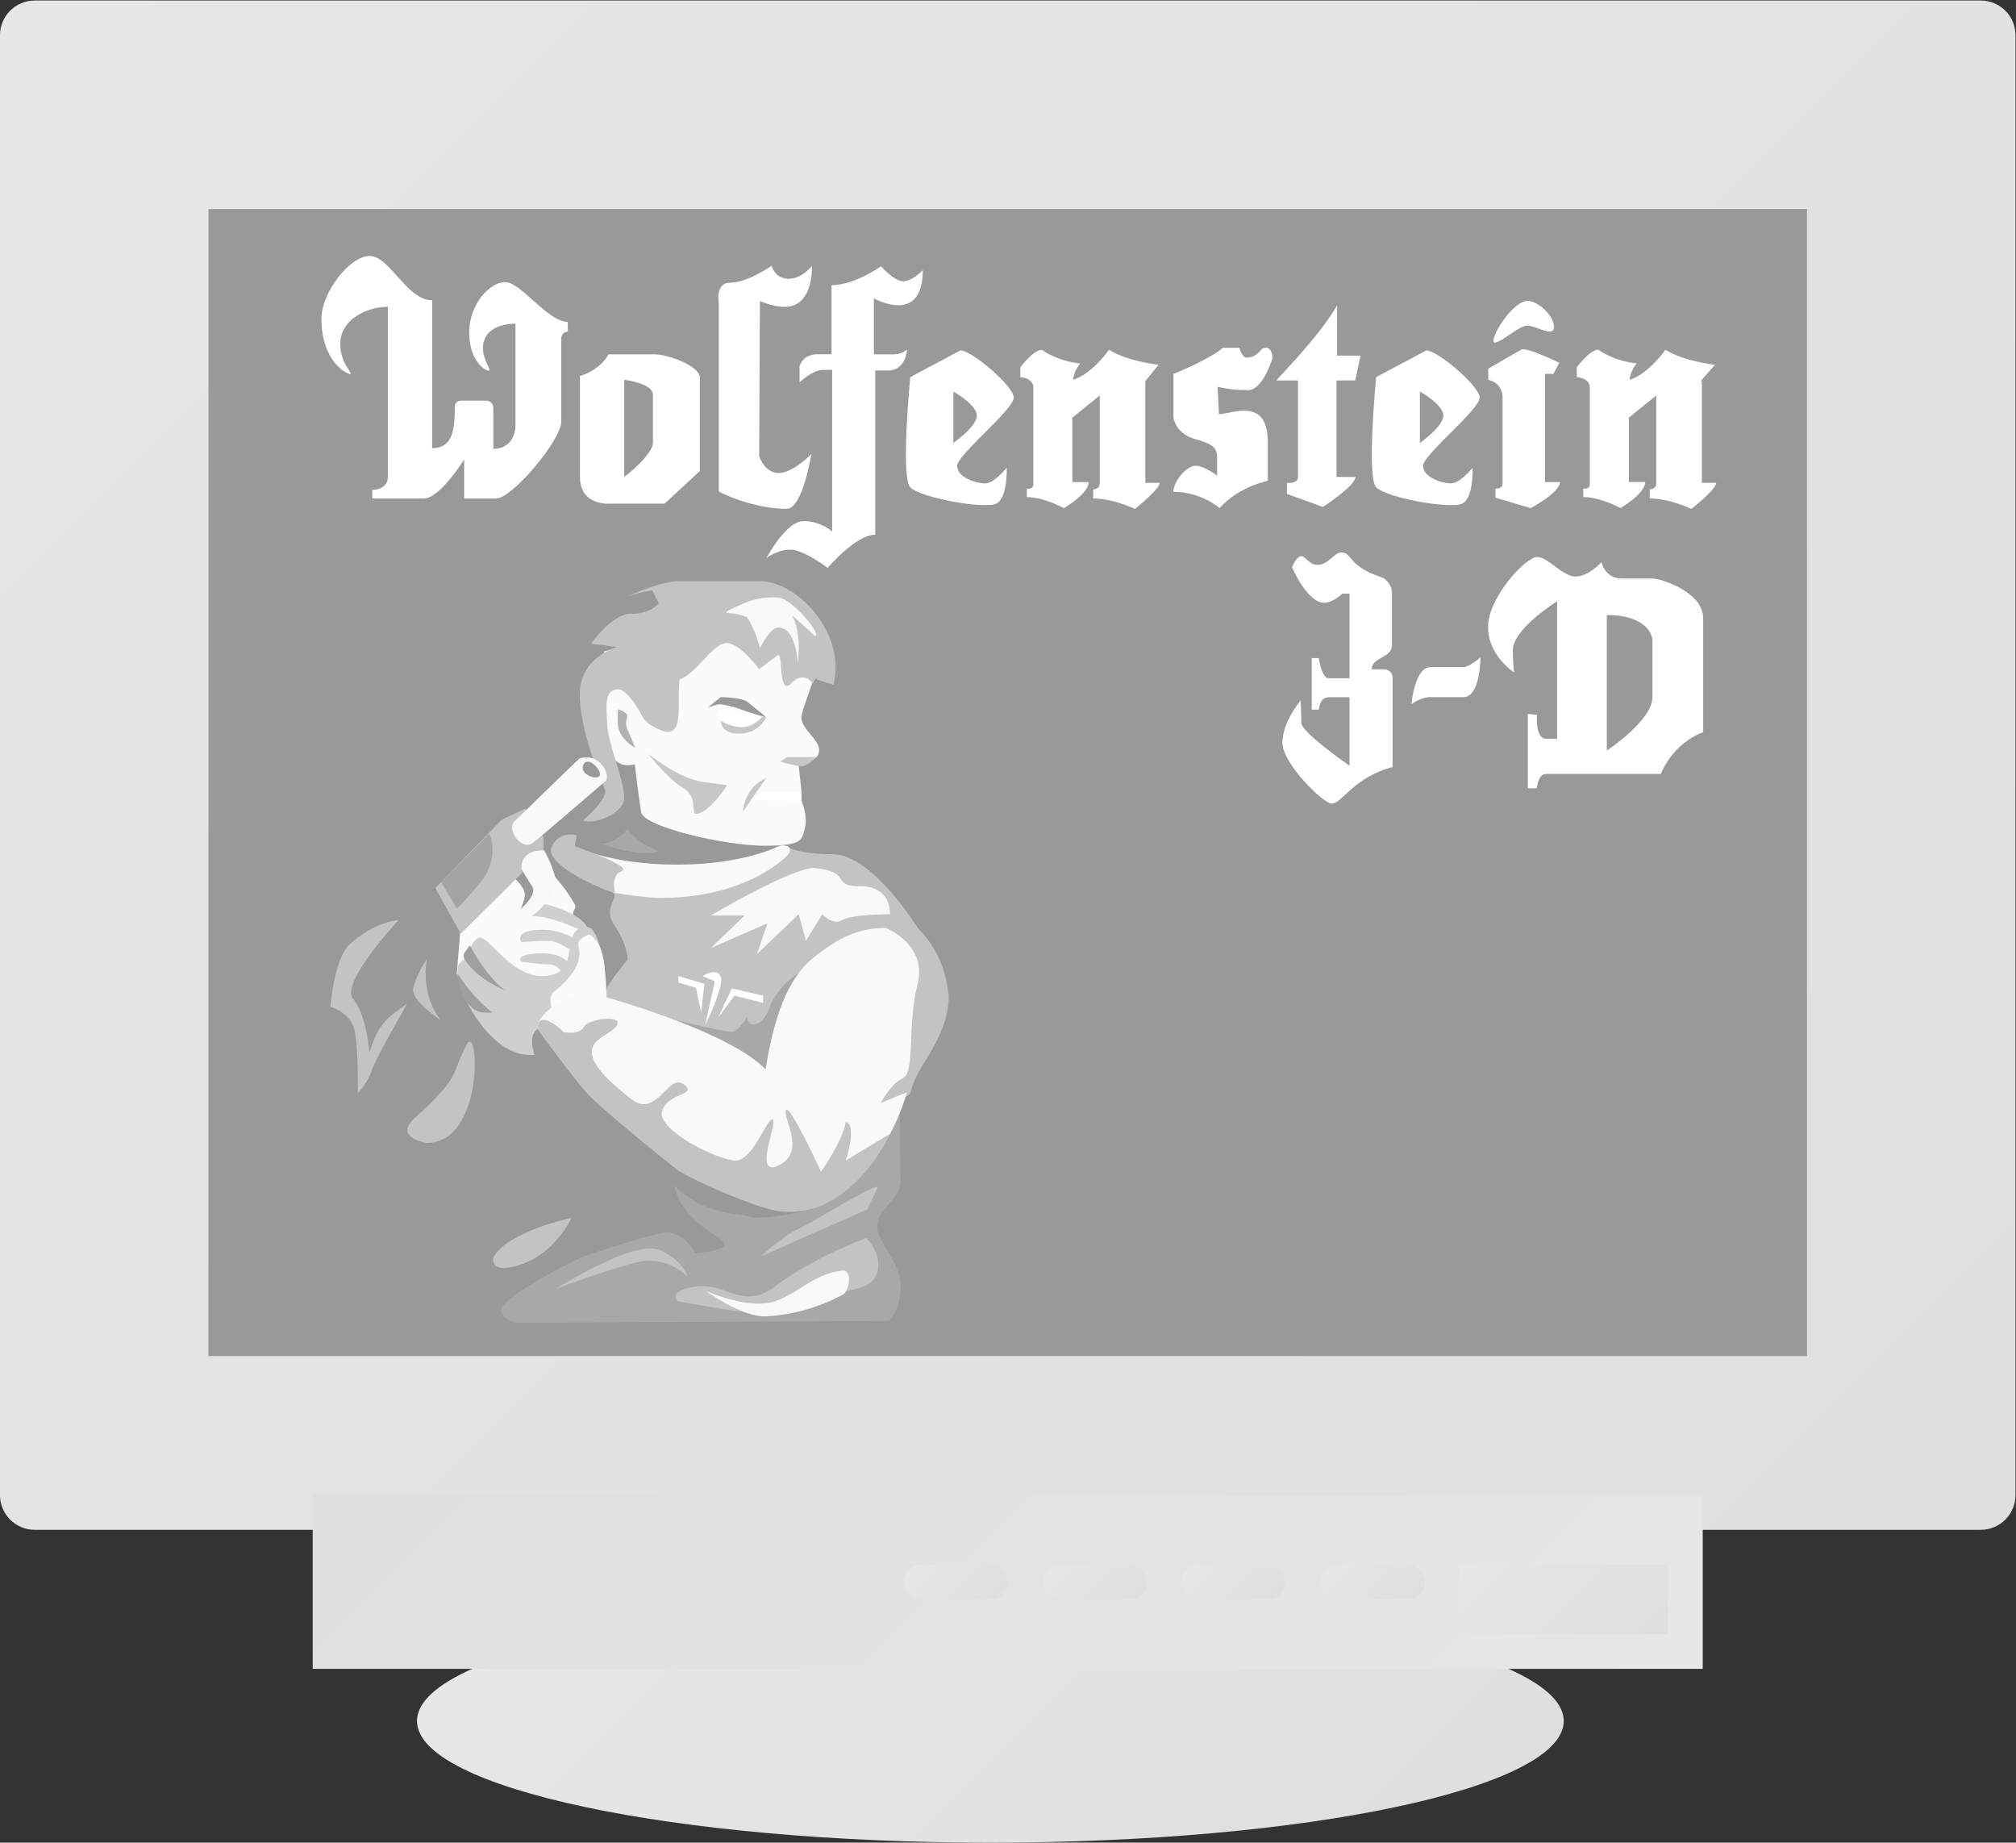 <?xml version="1.0" encoding="utf-8"?>
<!-- Generator: Adobe Illustrator 24.1.1, SVG Export Plug-In . SVG Version: 6.00 Build 0)  -->
<svg version="1.1"
	 id="svg2" xmlns:cc="http://creativecommons.org/ns#" xmlns:dc="http://purl.org/dc/elements/1.1/" xmlns:rdf="http://www.w3.org/1999/02/22-rdf-syntax-ns#" xmlns:svg="http://www.w3.org/2000/svg"
	 xmlns="http://www.w3.org/2000/svg" xmlns:xlink="http://www.w3.org/1999/xlink" x="0px" y="0px" viewBox="0 0 309.33 282.67"
	 style="enable-background:new 0 0 309.33 282.67;" xml:space="preserve">
<rect x="0" y="0" width="309.33" height="282.67" fill="#333333" stroke="none"/>
<style type="text/css">
	.st0{clip-path:url(#SVGID_2_);}
	.st1{fill:url(#path30_1_);}
	.st2{clip-path:url(#SVGID_4_);}
	.st3{fill:url(#path50_1_);}
	.st4{fill:#999999;}
	.st5{fill:#C3C3C3;}
	.st6{fill:#A8A8A8;}
	.st7{fill:#FBFBFB;}
	.st8{fill:#FFFFFF;}
	.st9{fill:#C7C7C7;}
	.st10{fill:#B2B2B2;}
	.st11{fill:#F9F9F9;}
	.st12{fill:#828282;}
	.st13{fill:#CFCFCF;}
	.st14{fill:#A4A4A4;}
	.st15{fill:#9F9F9F;}
	.st16{fill:url(#path80_1_);}
	.st17{clip-path:url(#SVGID_6_);}
	.st18{fill:url(#path100_1_);}
	.st19{clip-path:url(#SVGID_8_);}
	.st20{fill:url(#path120_1_);}
	.st21{clip-path:url(#SVGID_10_);}
	.st22{fill:url(#path140_1_);}
	.st23{clip-path:url(#SVGID_12_);}
	.st24{fill:url(#path160_1_);}
	.st25{clip-path:url(#SVGID_14_);}
	.st26{fill:url(#path180_1_);}
</style>
<g id="g10" transform="matrix(1.333,0,0,-1.333,-16,309.333)">
	<g id="g12">
		<g>
			<g>
				<g>
					<defs>
						<path id="SVGID_1_" d="M16,232c-2.21,0-4-1.79-4-4l0,0V60c0-2.21,1.79-4,4-4l0,0h224c2.21,0,4,1.79,4,4l0,0v168
							c0,2.21-1.79,4-4,4l0,0H16z"/>
					</defs>
					<clipPath id="SVGID_2_">
						<use xlink:href="#SVGID_1_"  style="overflow:visible;"/>
					</clipPath>
					<g id="g14" class="st0">
						<g id="g20">
							<g id="g22">
								
									<linearGradient id="path30_1_" gradientUnits="userSpaceOnUse" x1="240.532" y1="236.486" x2="241.532" y2="236.486" gradientTransform="matrix(478.001 -478.001 -478.001 -478.001 -1906.827 228260.266)">
									<stop  offset="0" style="stop-color:#E6E7E8"/>
									<stop  offset="1" style="stop-color:#D1D3D4"/>
								</linearGradient>
								<path id="path30" class="st1" d="M16,232c-2.21,0-4-1.79-4-4l0,0V60c0-2.21,1.79-4,4-4l0,0h224c2.21,0,4,1.79,4,4l0,0v168
									c0,2.21-1.79,4-4,4l0,0H16z"/>
							</g>
						</g>
					</g>
				</g>
			</g>
		</g>
	</g>
	<g id="g32">
		<g>
			<g>
				<g>
					<defs>
						<path id="SVGID_3_" d="M60,34c0-7.73,29.55-14,66-14l0,0c36.45,0,66,6.27,66,14l0,0c0,7.73-29.55,14-66,14l0,0
							C89.55,48,60,41.73,60,34"/>
					</defs>
					<clipPath id="SVGID_4_">
						<use xlink:href="#SVGID_3_"  style="overflow:visible;"/>
					</clipPath>
					<g id="g34" class="st2">
						<g id="g40">
							<g id="g42">
								
									<linearGradient id="path50_1_" gradientUnits="userSpaceOnUse" x1="239.447" y1="236.552" x2="240.447" y2="236.552" gradientTransform="matrix(159.958 -159.958 -159.958 -159.958 -370.794 76207.484)">
									<stop  offset="0" style="stop-color:#E6E7E8"/>
									<stop  offset="1" style="stop-color:#D1D3D4"/>
								</linearGradient>
								<path id="path50" class="st3" d="M60,34c0-7.73,29.55-14,66-14l0,0c36.45,0,66,6.27,66,14l0,0c0,7.73-29.55,14-66,14l0,0
									C89.55,48,60,41.73,60,34"/>
							</g>
						</g>
					</g>
				</g>
			</g>
		</g>
	</g>
	<g id="g52">
		<g>
			<g>
				<g>
					<g id="g54">
						<path id="path60" class="st4" d="M220,76H36v132h184V76z"/>
					</g>
				</g>
			</g>
			<g>
				<g>
					<g id="Layer_2_1_">
						<g>
							<path class="st5" d="M117.69,125.2c0,0-5.25,8.55-9.83,8.55s-5.78,1.13-5.78,1.13s-3.6-4.43-11.85-4.43
								s-14.55,4.13-14.55,4.13l5.4-25.73l30.98-6.67l4.72,4.05c0,0,0.23,1.2,0.98,2.47c0.67,1.35,3.45,4.8,3.45,8.7
								C120.84,121.3,119.19,123.7,117.69,125.2z"/>
							<path class="st6" d="M115.59,103.6l-7.2,0.38c-1.95,6.3-4.05,13.73-4.05,16.35c0,0-2.7-1.42-3.75-4.2
								c-1.05-2.85-2.77-1.95-2.55-1.28c0.15,0.67-0.75-1.2-1.58-1.5c-0.75-0.22-7.35,1.5-7.35,1.5l11.33-10.42l-4.05,0.22
								l-15.98,4.28l-0.38-12.15L66.61,81.25l4.72-1.43l42.98,0.23c0,0,1.35,1.05,1.35,3.98c0,2.92-2.7,5.02-2.7,6.9
								s2.7,3.23,2.7,5.1C115.59,97.9,115.59,103.6,115.59,103.6z"/>
							<path class="st6" d="M81.31,134.95c4.73-1.73,6.45-0.82,6.45-0.82s-2.4,0.82-3.53,2.55
								C83.11,135.1,81.31,134.95,81.31,134.95z"/>
							<g>
								<path class="st7" d="M106.29,157.38c0-2.85-2.03-6.68-2.03-7.95s2.03-2.47,2.03-3.67c0-0.52-0.3-0.83-0.3-0.83l-2.1-0.52
									l0.38-3.52v-0.98c0,0,0.75-1.8,0.38-3.15c-0.38-1.28-0.08-2.03-4.65-2.03c-4.58,0-13.88,2.18-14.18,3.83
									c-0.3,1.65-0.75,5.55-0.75,5.55s-2.03-0.75-2.93,1.5c-0.98,2.25-0.6,11.48-0.6,11.48l17.55,5.1
									C99.16,162.1,106.29,160.15,106.29,157.38z"/>
								<path class="st5" d="M107.04,155.8l-1.5-2.4c0,0-0.98,1.58-2.48,0c-1.58-1.57-0.83,3.82-1.58,3.23
									c-0.67-0.52-2.1-1.58-2.1-1.58s-2.03,2.78-3.6,3c-1.58,0.22-3.52-3.45-5.55-4.2c-0.45-2.93,1.05-8.1-3.52-5.1
									c-2.48,1.58-1.88,11.7-1.88,11.7s5.77,2.18,13.43,1.43C105.76,160.98,107.04,155.8,107.04,155.8z"/>
								<path class="st8" d="M104.26,139.9l-5.85,0.07c0,1.43,5.85,0.83,5.85,0.83V139.9z"/>
								<path class="st9" d="M100.21,149.5c0,0-0.82-1.88-3.15-1.88c-2.25,0-2.1,1.65-2.1,1.65S97.89,149.88,100.21,149.5z"/>
								<path class="st4" d="M100.21,149.5c0,0-1.72,0.45-3.52,1.13c-0.23,0.07-1.2,0.3-1.73,0.38c-0.22,0.07-1.5-0.38-1.5-0.38
									l1.5,1.2c0,0,2.03,0,2.93-0.45C98.71,150.78,100.21,149.5,100.21,149.5z"/>
								<path class="st8" d="M99.69,149.5c0,0-1.05-1.13-2.25-1.13s-2.93,0.67-2.93,1.5c0,0.75,1.35,0.38,2.85,0.15
									C99.46,149.73,99.69,149.5,99.69,149.5z"/>
								<path class="st9" d="M105.99,144.93h-3.38l-0.83-0.52c0,0,1.72-0.52,2.47-0.52C105.01,143.88,105.99,144.93,105.99,144.93z"
									/>
								<path class="st9" d="M100.21,142.53l-2.7-3.9C97.51,138.55,97.59,141.4,100.21,142.53z"/>
								<path class="st9" d="M95.71,141.7c0,0-2.1-3.3-3.6-3.3c-0.6,0,0.3,1.95-1.5,3s-3.98,3.9-3.98,3.9s3.45-2.85,6.3-3.23
									C95.71,141.7,95.71,141.7,95.71,141.7z"/>
								<path class="st10" d="M85.14,145.98c0,0-2.03,1.05-2.03,2.92s-0.07,1.65,0.75,1.2c0.83-0.45-0.15-0.75,0.38-2.03
									C84.84,146.65,85.14,145.98,85.14,145.98z"/>
								<path class="st5" d="M99.46,165.18c-7.43,0-6.15,0-9.38,0c-1.2,0-3.45-0.68-5.78-1.73c1.58,0.52,2.78,0.68,2.78,0.68
									l0.75-1.5c0,0-0.98-1.27-3.15-1.2s-4.65-3.45-4.65-3.45l3-0.38c0,0-4.13-1.13-4.28-5.18c-0.15-4.05,2.32-9.9,2.85-11.1
									c0.45-0.98-1.58-2.92-2.48-3.67c1.05-0.6,4.73,0.75,4.73,2.55c0,2.25-1.8,5.93-1.95,8.48c-0.15,2.48-0.3,4.05,1.35,4.05
									c1.28-0.23,2.93-3.53,2.93-3.53s1.2,0,1.72,0s0,1.2,0.23,2.7c0.22,1.57,0.68,3.45,1.65,3.82c1.88,0.68,1.65,1.2,3.22,2.7
									c1.65,1.5,4.88,0,4.88,0l1.5-2.18c0,0,1.2,2.18,2.48,2.18c1.35,0,1.35-4.57,1.35-4.57s0.23,1.35,1.2,1.35
									c0.98,0,1.65-1.35,1.65-1.35l1.88-0.6C109.44,159.25,103.74,165.18,99.46,165.18z"/>
								<path class="st11" d="M101.49,163.3c0,0-1.57,0.15-3.3-0.45l0,0l0,0c-0.15-0.07-0.38-0.15-0.52-0.23
									c-0.98-0.38-2.78-1.13-1.73-1.13c0.68,0,1.5-0.23,2.03-0.45c1.05-1.5,1.5-3.6,1.5-3.6s1.13,2.4,2.1,2.4
									c2.1,0,2.25-4.05,2.25-4.05s0.53,3.08-0.6,5.4c0,0,1.27-1.05,2.55-2.32C106.81,158.8,103.14,163.3,101.49,163.3z"/>
							</g>
							<path class="st11" d="M102.76,133.75c0,0-4.42-5.03-14.78-5.03c-1.72,0-5.32,0.6-5.32,0.6l-5.63,4.13l1.13,1.2
								c0,0,4.05-2.1,11.78-2.1s11.78,2.17,11.78,2.17S103.51,135.03,102.76,133.75z"/>
							<path class="st4" d="M75.61,134.5c0,0,4.28-4.43,6.38-4.95c2.03-0.52-0.82-1.5,0.68-3.9c1.65-2.4,1.57-4.05,1.57-4.05
								s-2.93-3.38-3.15-5.02c-0.23-1.65-8.33-3.15-8.63,2.85c-0.3,6,0.6,14.48,0.6,14.48L75.61,134.5z"/>
							<path class="st5" d="M100.66,111.4c0,0,1.05,0.75,3.9,0.3c2.92-0.45,4.42-3.23,4.42-3.23s-2.85,2.25-4.42,1.65
								c-1.65-0.6,3.67-2.48,3.38-4.65c-0.3-2.02-1.65-6.45-1.65-6.45s1.88,6-1.05,7.95c-2.93,1.88-5.1,1.88-5.1,1.88L100.66,111.4z
								"/>
							<polygon class="st12" points="62.11,129.85 61.36,129.18 64.29,123.78 65.04,124.6 							"/>
							<path class="st11" d="M114.46,126.85c0,0-4.5,0-5.48-0.68c-1.13-0.67-2.33,0.68-2.33,0.68l-1.88-3.08l-0.83,3.08l-4.8-4.58
								l1.2,3.53l-6.52-2.85l3.9,3.75h-3.9c0,0,9.22,5.47,11.92,5.47c4.28-0.45,2.03-1.95,4.8-2.1
								C113.34,130.23,114.46,128.73,114.46,126.85z"/>
							<path class="st5" d="M111.69,89.58c0,0,1.95-1.8,1.28-3.98c-0.67-2.25-3.53-1.72-7.05-3.08c-3.53-1.35-6.9-1.72-10.13-1.2
								c-3.22,0.53-5.77,0.98-5.77,0.98s-1.35,1.27,2.25,1.72c3.6,0.38,5.25-2.92,9.15,0.15C105.91,87.48,111.69,89.58,111.69,89.58
								z"/>
							<g>
								<polygon class="st8" points="99.84,117.48 96.24,118.3 94.66,114.93 96.54,117.48 99.84,116.65 								"/>
								<polygon class="st8" points="93.09,118.83 90.09,119.73 90.09,118.98 92.11,118.38 92.71,115.53 								"/>
								<path class="st8" d="M93.16,114.03l1.13,5.1l-1.42,0.6c0,0,1.65,1.05,2.1-0.08C95.41,118.6,93.16,114.03,93.16,114.03z"/>
							</g>
							<path class="st11" d="M108.99,85.83c1.2,0.08,0.75-2.48,0-2.78c-0.15-0.08-3.9-2.25-8.78-2.48
								c-2.77-0.15-6.97,2.93-6.97,2.93s3.97-1.8,6.97-1.42C103.21,82.46,105.46,85.53,108.99,85.83z"/>
							<path class="st4" d="M104.56,92.65l-31.35,24.98l-1.72-2.17c-0.82,5.77-3.82,15.83-6.75,15c-3.83-1.2-12.6-3.9-15-7.58
								c-2.32-3.67-5.85-27.68,4.43-27.68c4.27,0,7.73,2.03,10.43,4.65v-1.2c0,0-1.88-11.1-2.48-14.85
								c-0.52-3.67,1.13-3.98,1.13-3.98s7.27,0,8.18,0c0.9,0-0.83-0.3-1.73,1.2s9.45,6.45,9.45,6.45s6.52,2.17,9,2.7
								c2.48,0.45,3.9-2.33,3.9-2.33s4.5,0.3,3.07,1.5c-0.75,0.6-4.95,2.7-5.48,6.3c3.53-3.6,7.5-3.15,8.4-3.53
								C99.16,91.45,104.56,92.65,104.56,92.65z"/>
							<path class="st5" d="M91.14,85.15c0,0-2.32,2.48-5.78,1.65c-3.45-0.83-9.38-3.07-9.38-3.07s8.85,5.63,11.85,4.5
								C90.69,87.03,91.14,85.15,91.14,85.15z"/>
							<path class="st5" d="M58.89,116.58c0,0-3.6-6.23-4.05-7.58c-0.45-1.5-1.65-2.77-1.65-2.77s0.08,5.25-0.38,7.28
								c-0.45,2.02-2.78,2.7-2.78,2.7s0.45,5.4,2.1,7.05c2.92,2.77,5.77,2.92,5.77,2.92s-6.83-7.28-5.25-9.08
								c1.57-1.8,1.88-6.23,1.88-6.23C55.59,114.63,57.01,115.15,58.89,116.58z"/>
							<path class="st5" d="M62.79,114.63c0,0-3.52,2.25-3.23,3.67c0.3,1.5,1.57,3.38,1.57,3.38S60.31,117.55,62.79,114.63z"/>
							<path class="st5" d="M61.14,100.53c0,0-3.75,0.52-1.57,2.7c2.17,2.02,2.1,1.88,3.6,3.6c1.42,1.73,1.2,2.4,2.55,5.03
								C67.14,114.48,67.81,100.53,61.14,100.53z"/>
							<path class="st5" d="M68.79,87.33c0,0-0.53-2.1,3.3-0.75c3.9,1.35,5.7,5.33,5.7,5.33S70.36,90.33,68.79,87.33z"/>
							<path class="st7" d="M75.76,131.28c0,0,1.42-1.5,2.4-3.3c0.3-0.45-0.38-0.75-0.15-1.28c0.22-0.6,1.35-1.42,1.35-1.95
								c0-2.78,0.3-5.85-4.8-7.35c-5.1-1.5-9.98,2.55-9.98,2.55l0.38,4.73C65.04,124.6,73.66,135.4,75.76,131.28z"/>
							<path class="st13" d="M73.36,111.33c-0.45,1.72,0.52,2.33,0.52,2.33s0.68-0.98,1.58-2.17l6.15,4.42
								c0.75,0.83-0.3,9.45-1.95,9.45c-3.68,0-0.22-5.63-5.32-5.63c-3.53,0-6.15,4.72-7.2,4.42c-0.97-0.38-1.13-2.03-2.18-2.92
								c-1.05-0.9,0.83-6,4.05-8.85c1.73-1.58,3.38-1.8,4.5-1.73C73.44,110.88,73.44,111.1,73.36,111.33z"/>
							<path class="st7" d="M79.81,124.53c0,0,1.58-0.6,1.8-3.97c0.23-3.38,0.23-4.13,0.23-4.13l-5.48-3c0,0-1.65,3.6-0.68,4.42
								c0.98,0.75,2.55,2.17,2.93,3.75C79.06,123.25,77.64,123.55,79.81,124.53z"/>
							<path class="st11" d="M115.89,107.95c1.5,0.6,0.52,6.15,1.72,10.8c1.2,4.65-3.67,6.52-3.67,6.52c-2.92,0-5.25-0.97-8.33-3.45
								c-3.08-2.47-4.57-7.13-5.48-12.83c-3.9,4.05-15.98,7.65-19.2,8.55c-3.22,0.75-7.05-2.02-7.05-3.75l7.05-7.58l10.2-7.95
								l12.9-4.2c0,0,8.63,4.2,10.42,7.5c1.28,2.33,1.95,4.8,1.95,4.8l-3.15-1.28C113.41,104.95,114.39,107.28,115.89,107.95z"/>
							<polygon class="st5" points="69.76,137.73 72.46,139 74.56,135.7 74.56,134.05 65.04,124.6 62.11,129.85 							"/>
							<path class="st14" d="M68.34,136.15c0,0,1.35-3-1.27-5.93c-2.55-3-2.48-2.7-2.48-2.7l-1.8,3L68.34,136.15z"/>
							<path class="st11" d="M71.19,137.5c0.98,0.97,7.5,7.27,7.5,7.27s1.35,0.52,2.4-0.52c1.13-1.2,0.68-2.02,0.68-2.02
								s-7.28-6.3-8.48-7.2C72.09,134.13,70.29,136.53,71.19,137.5z"/>
							<path class="st4" d="M80.94,142.68c-0.6-0.38-2.4,0.45-1.72,1.5C79.89,145.08,81.54,143.05,80.94,142.68z"/>
							<path class="st5" d="M82.81,129.33c0,0-0.6,1.95,0.75,2.48c1.42,0.52-5.4,2.85-5.4,2.85l0.22,1.27c0,0-2.1,0.6-2.92-1.43
								C74.79,132.48,81.31,129.63,82.81,129.33z"/>
							<path class="st5" d="M113.04,95.43l-1.2-2.55l-12.22-5.4c0,0,2.55,2.4,4.27,3.15C105.61,91.38,112.66,95.88,113.04,95.43z"/>
							<path class="st4" d="M71.34,130.9c0,0,0.98-0.98,1.05-1.58c0.15-0.6-0.45-1.87-0.45-1.87s2.93,0.3,2.7,1.87
								c-0.22,1.58-1.35,3.08-1.35,3.08L71.34,130.9z"/>
							<path class="st13" d="M79.81,124.53c0,0-3.9,2.1-6.52,2.1l0.6,1.58C73.96,128.2,79.81,127.08,79.81,124.53z"/>
							<path class="st11" d="M72.01,132.1c0,0,0.68-1.2,1.28-2.1c0.52-0.98-1.28-2.48-1.28-2.48l1.43-0.75c0,0,2.85,2.32,2.55,3.9
								c-0.22,1.58-1.35,3.52-1.35,3.52S72.01,134.43,72.01,132.1z"/>
							<path class="st13" d="M73.96,125.05c2.85,0.15,4.5-1.27,4.5-1.27s0.45-1.13-0.45-1.13c-0.45,0-1.65,1.13-2.85,1.13
								s-3.15-0.15-3.15-0.15S71.11,124.9,73.96,125.05z"/>
							<path class="st5" d="M109.36,98.5c0,0,1.35,4.13,0,4.42c-0.38-2.25-2.85-5.7-2.85-5.7s-3.75,8.1-4.05,7.05
								c-0.3-1.05,2.33-4.72-0.75-6.3c-3.15-1.58-0.15,4.88-0.75,5.25c-0.6,0.38-2.25-4.72-4.27-4.72c-2.03,0-9.15,3.52-8.48,5.7
								c0.68,2.17,4.2,1.8,2.48,3.08c-1.73,1.35-3.08-3.98-6-1.73c-8.25,6.38-3.07,6.83-1.8,8.33c1.2,1.5-3.15,0.97-3.68,0
								c-0.53-0.98-2.33-0.6-2.33-0.6s-2.17,2.17-2.85,1.13c-0.08-0.22-0.15-0.45-0.08-0.83c0.45-0.67,3.98-5.55,5.63-7.35
								c1.5-1.65,7.88-6.83,10.43-8.85c0.38-0.23,0.75-0.45,1.2-0.67c2.7-1.43,8.63-3.9,10.58-4.05c8.25-0.97,12.68,8.93,12.68,8.93
								L109.36,98.5z"/>
							<path class="st15" d="M66.09,123.25c0,0,1.88-3.6,4.05-5.17c-3.53,1.5-4.8,3.6-4.8,4.05
								C65.49,122.58,66.09,123.25,66.09,123.25z"/>
							<path class="st15" d="M68.71,115.53c0,0-1.95,1.28-4.05,4.5c0,0,0-1.42,0.83-2.85C66.39,115.53,67.36,115.45,68.71,115.53z"
								/>
							<path class="st13" d="M73.96,122.35c2.85,0.15,3.6-1.27,3.6-1.27s0.45-1.13-0.45-1.13c-0.45,0-0.75,1.13-1.95,1.13
								s-3.15,0.3-3.15,0.3S71.11,122.2,73.96,122.35z"/>
						</g>
						<g>
							<path class="st8" d="M179.04,176.43c-1.05,0-3.23,0.68-3.23,2.02c0,1.28,6.52,6.45,6.52,7.88c-0.15,1.43-4.88,5.4-6.15,5.4
								l-5.77-3.07c0,0-1.13-11.55,0-12.68c1.13-1.2,8.55-2.55,9.9-1.88s1.2,4.13,1.2,4.13S180.09,176.43,179.04,176.43z
								 M175.44,187c0,0,2.7-1.5,2.7-2.77s-2.7-3.15-2.7-3.15V187z"/>
							<path class="st8" d="M145.36,190.08c0,0-3.6,0.38-5.7,1.73c-2.25-3.07-4.13-3.45-4.13-3.45c0.08,1.05,0.83,1.87,0.83,1.87
								s-2.4,0.15-4.43,1.57c-0.98,0-2.48-2.02-2.48-2.02v-1.13c0,0,1.5-0.07,1.5-1.2s0-10.43,0-11.1s-0.75-0.52-0.75-0.52v-0.98
								c1.95,0,4.27-1.27,4.27-1.27s2.85,1.65,2.85,3h-1.88V184l3.15,2.55c0,0,0-9.38,0-10.13c0-0.68-0.75-0.68-0.75-0.68v-1.05
								c2.32,0,4.8-1.2,4.8-1.2s2.85,2.25,2.85,3h-1.65v11.7L145.36,190.08z"/>
							<path class="st8" d="M158.49,190.9c0,0-0.08,1.65-1.27,0.98c0,0-0.6-0.98-1.73-0.98c-0.52,0-0.83,1.13-0.83,1.13
								s-0.82,0-1.88,0c-1.72-1.43-5.7-3-5.7-3v-5.1c0,0,0.3-1.8,2.47-2.4c2.18-0.6,2.55-1.05,2.55-2.25s0-1.95,0-1.95
								s-1.5,1.13-2.48,1.13s-2.55-1.73-2.55-3c3.22,0,5.32-1.88,5.32-1.88c2.18,2.48,5.55,3.15,5.55,3.15s0,2.7,0,4.43
								c0,5.32-4.2,3.23-5.63,3.23l-0.15,3.15c0,0,1.5-0.38,3.3-0.38C157.36,186.93,158.49,190.9,158.49,190.9z"/>
							<path class="st8" d="M168.01,188.28l0.6,2.85h-2.7v5.77c-2.17-3.75-7.05-8.55-6.97-8.63h2.47c0,0,0-10.27,0-11.1
								c0-0.82-1.27-0.68-1.27-0.68v-1.27l4.13-1.5c0,0,3.75,2.4,3.75,3.45h-2.17v11.1L168.01,188.28L168.01,188.28z"/>
							<path class="st8" d="M190.81,189.03l0.67,1.27c0,0-3.15,1.58-4.27,1.58l-3.9-2.25v-1.28c0,0,1.65-0.3,1.65-2.02s0-9.23,0-9.9
								c0-0.68-0.82-0.6-0.82-0.6v-1.05l4.05-1.2c0,0,3.38,1.8,3.38,3h-1.73v12.45H190.81z"/>
							<path class="st8" d="M184.06,192.63c0.75,0,2.77,1.95,3.75,1.95c1.05,0,3.07-1.43,3.07-0.15s-1.8,3-3.07,3
								C185.94,197.35,183.24,192.7,184.06,192.63z"/>
							<path class="st8" d="M207.76,188.2l1.65,1.88c0,0-3.6,0.38-5.7,1.73c-2.25-3.07-4.13-3.45-4.13-3.45
								c0.08,1.05,0.83,1.88,0.83,1.88s-2.4,0.15-4.43,1.57c-0.98,0-2.48-2.02-2.48-2.02v-1.13c0,0,1.5-0.08,1.5-1.2s0-10.43,0-11.1
								s-0.75-0.52-0.75-0.52v-0.98c1.95,0,4.28-1.27,4.28-1.27s2.85,1.65,2.85,3h-1.88V184l3.15,2.55c0,0,0-9.38,0-10.13
								c0-0.68-0.75-0.68-0.75-0.68v-1.05c2.32,0,4.8-1.2,4.8-1.2s2.85,2.25,2.85,3h-1.65v11.7L207.76,188.2L207.76,188.2z"/>
							<path class="st8" d="M202.21,165.48c-1.05,0-1.58,0-3.53,0c-1.95,0-2.33,1.88-2.33,1.88s-1.5-1.65-3-1.65
								s-3.15,2.25-4.43,2.25c-1.27,0-5.63-4.65-5.63-8.03s3-5.25,3-5.25s-0.15,1.05-0.15,2.55c0,2.48,5.1,5.63,5.1,5.63v-15.82
								c0,0,0,0-1.27,0c-1.28,0-1.05,2.77-1.05,2.77l-1.05,0.08v-8.55h1.05c0,0,0.08,1.65,1.05,1.65s8.77,0,13.2,0
								c1.65,3.83,4.88,4.8,4.88,4.8s0,10.13,0,13.13S203.19,165.48,202.21,165.48z M202.21,151.83c0-2.7-5.25-6.15-5.25-6.15v15.6
								c4.05,0,5.25-1.88,5.25-3C202.21,157.23,202.21,153.63,202.21,151.83z"/>
							<path class="st8" d="M171.01,165.63c-3.9,1.27-3.3,2.85-4.65,2.85c-0.75,0-1.5-1.43-2.7-1.43s-1.5,1.5-2.25,0.82
								c-0.6-0.6-0.67-1.13-0.67-1.13s1.73-4.05,3.67-4.05c1.05,0,2.1,1.05,2.1,1.05h0.83V154c0,0-1.58,0-2.4,0
								c-0.82,0-1.13,2.32-1.13,2.32h-0.82v-5.93h0.82c0,0,0.08,1.43,1.13,1.43s2.4,0,2.4,0v-7.88c0,0-5.55,3.82-5.55,4.95
								s-0.07,2.55-0.07,2.55s-2.1-2.4-2.1-4.88c0-2.33,4.65-6.98,5.7-6.98c1.13,0,2.55,3.07,6.98,4.2v10.28
								c0,0.52-0.38,0.97-0.97,0.97h-1.43c0,1.43,2.33,1.28,2.33,2.78v5.93C172.29,164.5,171.69,165.4,171.01,165.63z"/>
							<path class="st8" d="M176.64,155.28c-1.8,0-2.17-4.27-2.17-4.27s1.05,0.82,2.17,0.82c1.2,0,1.05,0,3.83,0
								c1.95,0,1.95,4.58,1.95,4.58s-1.28-1.13-1.95-1.13S178.44,155.28,176.64,155.28z"/>
							<path class="st8" d="M66.01,193.83c0-3.38,1.88-4.43,2.25-4.43s-0.67,1.27-0.67,2.55c0,2.02,1.72,2.85,3.75,2.85
								c0,0,0-10.43,0-11.7c0-1.28-0.75-2.7-2.55-2.7v4.73c0,0.45-0.38,0.82-0.82,0.82c0,0-2.03,0-2.85,0c-0.75,0-0.75-0.6-0.75-0.6
								s0-1.5-0.15-2.4c-0.22-1.43-0.82-2.47-2.47-2.47v17.02c-2.93,0-4.88,5.1-7.2,5.1c-2.33,0-5.55-4.27-5.55-7.2
								c0-4.88,2.85-6.38,3.3-6.38s-1.13,1.13-1.13,3.45c0,2.93,3.23,4.28,5.48,4.28c0,0,0-17.93,0-19.58c0-1.5-1.8-1.5-1.8-1.5
								v-0.98c0,0,4.05,0,5.93,0s4.65,4.5,4.65,4.5v-4.5c0,0,1.5,0,3.68,0c1.88,0,7.5,6.75,7.5,8.85v9.6c0,0.3,0.22,0.75,0.75,0.75
								v1.13c-2.32,0-5.4,4.57-7.2,4.57C68.34,199.6,66.01,196.98,66.01,193.83z M102.54,173.5c1.88,0,2.85,6.3,2.85,6.3
								s-2.1-2.18-3.75-2.18c-1.65,0-2.25,1.95-2.25,1.95l0.08,17.85c0,0,1.5-0.68,2.85-0.68c2.33,0,3.15,2.25,3.15,4.73
								c0,0-1.13-1.5-2.7-1.5s-1.95,1.5-1.95,1.5s-2.78-1.95-4.8-1.95c-1.73,0-1.28-2.4-1.28-2.4v-21.6
								C94.81,175.38,98.71,173.5,102.54,173.5z M122.56,191.73l-5.78-3.07c0,0-1.13-11.55,0-12.68c1.13-1.2,8.55-2.55,9.9-1.88
								c1.35,0.67,1.2,4.13,1.2,4.13s-1.42-1.8-2.48-1.8c-1.05,0-3.22,0.68-3.22,2.02c0,1.28,6.52,6.45,6.52,7.88
								C128.56,187.75,123.84,191.73,122.56,191.73z M121.74,181.08V187c0,0,2.7-1.5,2.7-2.77
								C124.44,182.95,121.74,181.08,121.74,181.08z M114.99,191.28c-0.22,0-1.2,0-2.4,0v6.45c0,0,5.63-3.22,5.63,3.23
								c0,0-1.2-1.27-2.25-1.27s-2.55,1.73-2.55,1.73s-3-2.18-5.7-2.18v-7.95c-0.67,0-1.35,0-1.65,0c-1.65,0-2.03-1.35-2.03-1.35
								v-1.88c0,0,1.5,1.43,2.7,1.43c0.22,0,0.52,0,1.05,0v-18.6c0,0-1.28,1.2-3.3,1.2c-2.02,0-4.27-4.27-4.27-4.27
								s1.2,0.98,2.77,0.98c1.58,0,4.28-2.1,4.28-2.1s3.23,3.82,5.48,3.82v18.9c0.52,0,1.05,0,1.5,0c2.02,0,2.17,2.4,2.17,2.4
								S115.74,191.28,114.99,191.28z M87.31,191.28c-1.73,0-5.25,0-5.25,0c-1.2-2.02-3.3-2.48-3.3-2.48s0-9.45,0-11.63
								c0-3.45,3.6-3.07,3.6-3.07h6.15l4.05,3.75c0,0,0,9.6,0,10.8C92.49,189.93,88.96,191.28,87.31,191.28z M87.16,181.15
								c0-1.5-3.3-3.98-3.3-3.98v11.18c0,0,3.3-0.38,3.3-1.73C87.16,185.2,87.16,182.65,87.16,181.15z"/>
						</g>
					</g>
				</g>
			</g>
		</g>
	</g>
	<g id="g62">
		<g>
			<g>
				<g>
					<g id="g64">
						<g id="g70">
							<g id="g72">
								
									<linearGradient id="path80_1_" gradientUnits="userSpaceOnUse" x1="242.302" y1="236.379" x2="243.302" y2="236.379" gradientTransform="matrix(-213.333 213.333 213.333 213.333 1436.413 -102113.625)">
									<stop  offset="0" style="stop-color:#E6E7E8"/>
									<stop  offset="1" style="stop-color:#D1D3D4"/>
								</linearGradient>
								<path id="path80" class="st16" d="M48,40h160v20H48V40z"/>
							</g>
						</g>
					</g>
				</g>
			</g>
		</g>
	</g>
	<g id="g82">
		<g>
			<g>
				<g>
					<defs>
						<path id="SVGID_5_" d="M118,52c-1.1,0-2-0.9-2-2l0,0c0-1.1,0.9-2,2-2l0,0h8c1.1,0,2,0.9,2,2l0,0c0,1.1-0.9,2-2,2l0,0H118z"/>
					</defs>
					<clipPath id="SVGID_6_">
						<use xlink:href="#SVGID_5_"  style="overflow:visible;"/>
					</clipPath>
					<g id="g84" class="st17">
						<g id="g90">
							<g id="g92">
								
									<linearGradient id="path100_1_" gradientUnits="userSpaceOnUse" x1="224.945" y1="237.427" x2="225.945" y2="237.427" gradientTransform="matrix(16.178 -16.178 -16.178 -16.178 320.516 7533.551)">
									<stop  offset="0" style="stop-color:#E6E7E8"/>
									<stop  offset="1" style="stop-color:#D1D3D4"/>
								</linearGradient>
								<path id="path100" class="st18" d="M118,52c-1.1,0-2-0.9-2-2l0,0c0-1.1,0.9-2,2-2l0,0h8c1.1,0,2,0.9,2,2l0,0
									c0,1.1-0.9,2-2,2l0,0H118z"/>
							</g>
						</g>
					</g>
				</g>
			</g>
		</g>
	</g>
	<g id="g102">
		<g>
			<g>
				<g>
					<defs>
						<path id="SVGID_7_" d="M134,52c-1.1,0-2-0.9-2-2l0,0c0-1.1,0.9-2,2-2l0,0h8c1.1,0,2,0.9,2,2l0,0c0,1.1-0.9,2-2,2l0,0H134z"/>
					</defs>
					<clipPath id="SVGID_8_">
						<use xlink:href="#SVGID_7_"  style="overflow:visible;"/>
					</clipPath>
					<g id="g104" class="st19">
						<g id="g110">
							<g id="g112">
								
									<linearGradient id="path120_1_" gradientUnits="userSpaceOnUse" x1="224.945" y1="237.427" x2="225.945" y2="237.427" gradientTransform="matrix(16.178 -16.178 -16.178 -16.178 336.516 7533.551)">
									<stop  offset="0" style="stop-color:#E6E7E8"/>
									<stop  offset="1" style="stop-color:#D1D3D4"/>
								</linearGradient>
								<path id="path120" class="st20" d="M134,52c-1.1,0-2-0.9-2-2l0,0c0-1.1,0.9-2,2-2l0,0h8c1.1,0,2,0.9,2,2l0,0
									c0,1.1-0.9,2-2,2l0,0H134z"/>
							</g>
						</g>
					</g>
				</g>
			</g>
		</g>
	</g>
	<g id="g122">
		<g>
			<g>
				<g>
					<defs>
						<path id="SVGID_9_" d="M150,52c-1.1,0-2-0.9-2-2l0,0c0-1.1,0.9-2,2-2l0,0h8c1.1,0,2,0.9,2,2l0,0c0,1.1-0.9,2-2,2l0,0H150z"/>
					</defs>
					<clipPath id="SVGID_10_">
						<use xlink:href="#SVGID_9_"  style="overflow:visible;"/>
					</clipPath>
					<g id="g124" class="st21">
						<g id="g130">
							<g id="g132">
								
									<linearGradient id="path140_1_" gradientUnits="userSpaceOnUse" x1="224.945" y1="237.427" x2="225.945" y2="237.427" gradientTransform="matrix(16.178 -16.178 -16.178 -16.178 352.516 7533.551)">
									<stop  offset="0" style="stop-color:#E6E7E8"/>
									<stop  offset="1" style="stop-color:#D1D3D4"/>
								</linearGradient>
								<path id="path140" class="st22" d="M150,52c-1.1,0-2-0.9-2-2l0,0c0-1.1,0.9-2,2-2l0,0h8c1.1,0,2,0.9,2,2l0,0
									c0,1.1-0.9,2-2,2l0,0H150z"/>
							</g>
						</g>
					</g>
				</g>
			</g>
		</g>
	</g>
	<g id="g142">
		<g>
			<g>
				<g>
					<defs>
						<path id="SVGID_11_" d="M166,52c-1.1,0-2-0.9-2-2l0,0c0-1.1,0.9-2,2-2l0,0h8c1.1,0,2,0.9,2,2l0,0c0,1.1-0.9,2-2,2l0,0H166z"/>
					</defs>
					<clipPath id="SVGID_12_">
						<use xlink:href="#SVGID_11_"  style="overflow:visible;"/>
					</clipPath>
					<g id="g144" class="st23">
						<g id="g150">
							<g id="g152">
								
									<linearGradient id="path160_1_" gradientUnits="userSpaceOnUse" x1="224.945" y1="237.427" x2="225.945" y2="237.427" gradientTransform="matrix(16.178 -16.178 -16.178 -16.178 368.516 7533.551)">
									<stop  offset="0" style="stop-color:#E6E7E8"/>
									<stop  offset="1" style="stop-color:#D1D3D4"/>
								</linearGradient>
								<path id="path160" class="st24" d="M166,52c-1.1,0-2-0.9-2-2l0,0c0-1.1,0.9-2,2-2l0,0h8c1.1,0,2,0.9,2,2l0,0
									c0,1.1-0.9,2-2,2l0,0H166z"/>
							</g>
						</g>
					</g>
				</g>
			</g>
		</g>
	</g>
	<g id="g162">
		<g>
			<g>
				<g>
					<defs>
						<rect id="SVGID_13_" x="163.56" y="38.52" width="56.89" height="18.97"/>
					</defs>
					<clipPath id="SVGID_14_">
						<use xlink:href="#SVGID_13_"  style="overflow:visible;"/>
					</clipPath>
					<g id="g164" class="st25">
						<g id="g170">
							<g id="g172">
								
									<linearGradient id="path180_1_" gradientUnits="userSpaceOnUse" x1="234.196" y1="236.869" x2="235.196" y2="236.869" gradientTransform="matrix(37.926 -37.926 -37.926 -37.926 285.344 17921.551)">
									<stop  offset="0" style="stop-color:#E6E7E8"/>
									<stop  offset="1" style="stop-color:#D1D3D4"/>
								</linearGradient>
								<path id="path180" class="st26" d="M180,44h24v8h-24V44z"/>
							</g>
						</g>
					</g>
				</g>
			</g>
		</g>
	</g>
</g>
</svg>
